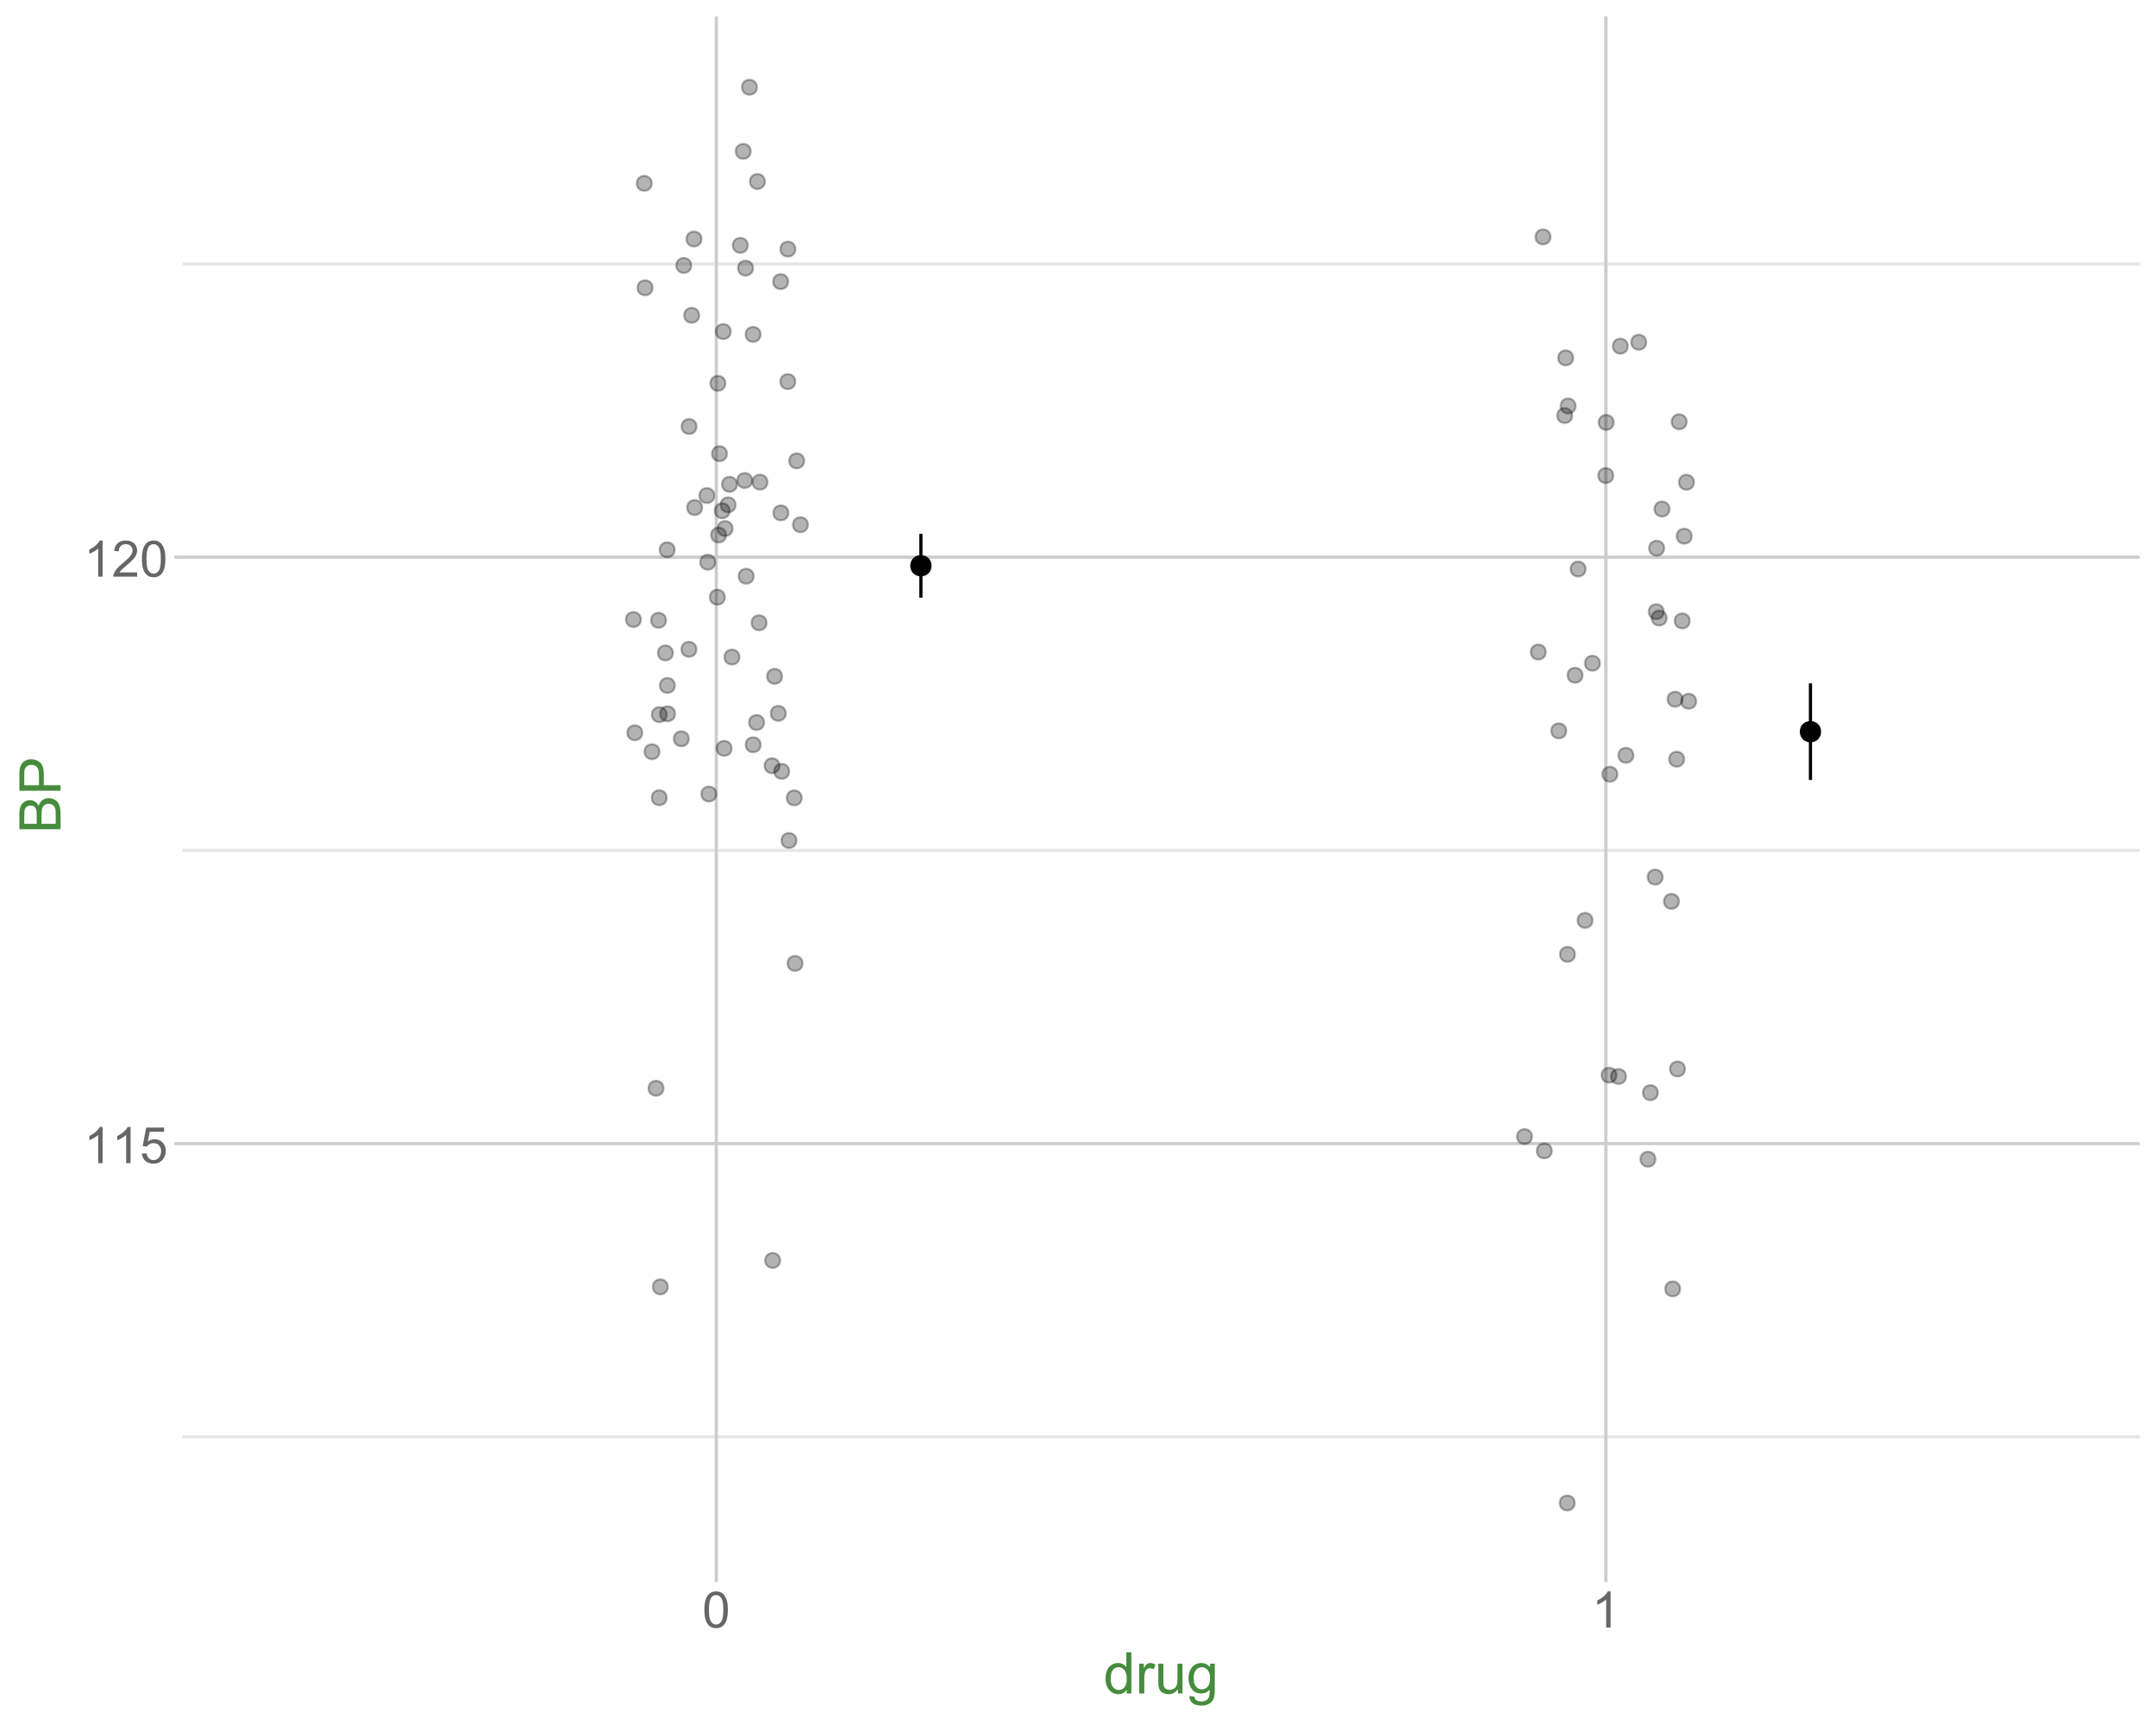 <?xml version="1.0" encoding="UTF-8"?>
<svg xmlns="http://www.w3.org/2000/svg" xmlns:xlink="http://www.w3.org/1999/xlink" width="720" height="576" viewBox="0 0 720 576">
<defs>
<g>
<g id="glyph-0-0">
<path d="M 6.258 0 L 4.781 0 L 4.781 -9.41 C 4.426 -9.07 3.961 -8.73 3.383 -8.391 C 2.809 -8.051 2.289 -7.797 1.828 -7.629 L 1.828 -9.055 C 2.656 -9.445 3.375 -9.914 3.996 -10.469 C 4.613 -11.02 5.051 -11.555 5.309 -12.074 L 6.258 -12.074 Z M 6.258 0 "/>
</g>
<g id="glyph-0-1">
<path d="M 0.695 -3.148 L 2.246 -3.281 C 2.363 -2.527 2.629 -1.961 3.047 -1.578 C 3.465 -1.199 3.969 -1.008 4.562 -1.008 C 5.273 -1.008 5.875 -1.277 6.367 -1.812 C 6.859 -2.348 7.105 -3.059 7.105 -3.945 C 7.105 -4.789 6.867 -5.453 6.395 -5.938 C 5.922 -6.426 5.301 -6.668 4.535 -6.668 C 4.059 -6.668 3.633 -6.562 3.25 -6.344 C 2.867 -6.129 2.566 -5.848 2.348 -5.504 L 0.961 -5.684 L 2.125 -11.863 L 8.105 -11.863 L 8.105 -10.449 L 3.305 -10.449 L 2.656 -7.219 C 3.379 -7.723 4.137 -7.973 4.93 -7.973 C 5.98 -7.973 6.867 -7.609 7.586 -6.883 C 8.309 -6.156 8.672 -5.219 8.672 -4.078 C 8.672 -2.988 8.352 -2.047 7.719 -1.254 C 6.949 -0.281 5.895 0.203 4.562 0.203 C 3.469 0.203 2.574 -0.102 1.883 -0.715 C 1.191 -1.324 0.797 -2.137 0.695 -3.148 Z M 0.695 -3.148 "/>
</g>
<g id="glyph-0-2">
<path d="M 8.457 -1.418 L 8.457 0 L 0.508 0 C 0.496 -0.355 0.555 -0.695 0.68 -1.023 C 0.883 -1.566 1.207 -2.102 1.652 -2.625 C 2.098 -3.148 2.742 -3.758 3.586 -4.445 C 4.891 -5.52 5.773 -6.367 6.234 -6.992 C 6.695 -7.621 6.922 -8.211 6.922 -8.77 C 6.922 -9.355 6.715 -9.848 6.297 -10.25 C 5.879 -10.652 5.332 -10.852 4.66 -10.852 C 3.949 -10.852 3.379 -10.641 2.953 -10.211 C 2.527 -9.785 2.309 -9.195 2.305 -8.441 L 0.789 -8.598 C 0.891 -9.73 1.281 -10.59 1.961 -11.184 C 2.637 -11.777 3.551 -12.074 4.691 -12.074 C 5.848 -12.074 6.758 -11.754 7.434 -11.113 C 8.105 -10.477 8.441 -9.684 8.441 -8.734 C 8.441 -8.254 8.344 -7.781 8.145 -7.316 C 7.949 -6.852 7.621 -6.363 7.164 -5.848 C 6.707 -5.336 5.949 -4.629 4.891 -3.73 C 4.004 -2.988 3.434 -2.484 3.184 -2.219 C 2.93 -1.953 2.723 -1.688 2.559 -1.418 Z M 8.457 -1.418 "/>
</g>
<g id="glyph-0-3">
<path d="M 0.695 -5.93 C 0.695 -7.352 0.844 -8.496 1.137 -9.363 C 1.43 -10.23 1.863 -10.898 2.441 -11.371 C 3.016 -11.84 3.742 -12.074 4.617 -12.074 C 5.262 -12.074 5.828 -11.945 6.316 -11.684 C 6.805 -11.426 7.203 -11.051 7.523 -10.562 C 7.84 -10.07 8.09 -9.477 8.27 -8.773 C 8.449 -8.07 8.539 -7.121 8.539 -5.93 C 8.539 -4.52 8.395 -3.383 8.105 -2.516 C 7.816 -1.648 7.383 -0.977 6.805 -0.504 C 6.227 -0.031 5.5 0.203 4.617 0.203 C 3.457 0.203 2.547 -0.211 1.887 -1.043 C 1.094 -2.043 0.695 -3.672 0.695 -5.93 M 2.215 -5.93 C 2.215 -3.957 2.445 -2.645 2.906 -1.988 C 3.371 -1.336 3.941 -1.008 4.617 -1.008 C 5.297 -1.008 5.867 -1.336 6.328 -1.992 C 6.789 -2.648 7.023 -3.961 7.023 -5.93 C 7.023 -7.91 6.789 -9.227 6.328 -9.875 C 5.867 -10.527 5.289 -10.852 4.602 -10.852 C 3.922 -10.852 3.383 -10.566 2.977 -9.992 C 2.469 -9.258 2.215 -7.906 2.215 -5.93 Z M 2.215 -5.93 "/>
</g>
<g id="glyph-1-0">
<path d="M 7.727 0 L 7.727 -1.258 C 7.094 -0.27 6.164 0.227 4.941 0.227 C 4.148 0.227 3.418 0.008 2.75 -0.43 C 2.086 -0.867 1.57 -1.48 1.203 -2.266 C 0.84 -3.047 0.656 -3.949 0.656 -4.969 C 0.656 -5.961 0.82 -6.863 1.152 -7.672 C 1.484 -8.484 1.98 -9.102 2.645 -9.535 C 3.305 -9.965 4.047 -10.18 4.867 -10.18 C 5.465 -10.18 6 -10.055 6.469 -9.801 C 6.938 -9.547 7.32 -9.219 7.613 -8.812 L 7.613 -13.742 L 9.289 -13.742 L 9.289 0 L 7.727 0 M 2.391 -4.969 C 2.391 -3.695 2.66 -2.742 3.195 -2.109 C 3.734 -1.477 4.367 -1.164 5.102 -1.164 C 5.836 -1.164 6.465 -1.465 6.98 -2.066 C 7.496 -2.672 7.754 -3.59 7.754 -4.828 C 7.754 -6.191 7.492 -7.191 6.965 -7.828 C 6.441 -8.465 5.793 -8.785 5.023 -8.785 C 4.273 -8.785 3.648 -8.477 3.145 -7.867 C 2.641 -7.254 2.391 -6.289 2.391 -4.969 Z M 2.391 -4.969 "/>
</g>
<g id="glyph-1-1">
<path d="M 1.246 0 L 1.246 -9.957 L 2.766 -9.957 L 2.766 -8.445 C 3.152 -9.152 3.512 -9.617 3.84 -9.844 C 4.168 -10.07 4.527 -10.18 4.922 -10.18 C 5.492 -10.18 6.07 -10 6.656 -9.637 L 6.074 -8.07 C 5.664 -8.316 5.25 -8.438 4.836 -8.438 C 4.469 -8.438 4.137 -8.328 3.844 -8.105 C 3.551 -7.883 3.34 -7.574 3.215 -7.18 C 3.027 -6.582 2.934 -5.926 2.934 -5.211 L 2.934 0 Z M 1.246 0 "/>
</g>
<g id="glyph-1-2">
<path d="M 7.789 0 L 7.789 -1.461 C 7.016 -0.336 5.961 0.227 4.633 0.227 C 4.043 0.227 3.496 0.113 2.984 -0.113 C 2.477 -0.336 2.098 -0.621 1.852 -0.961 C 1.605 -1.301 1.43 -1.719 1.332 -2.211 C 1.262 -2.543 1.227 -3.07 1.227 -3.789 L 1.227 -9.957 L 2.914 -9.957 L 2.914 -4.434 C 2.914 -3.555 2.949 -2.961 3.02 -2.652 C 3.125 -2.211 3.352 -1.859 3.695 -1.609 C 4.039 -1.355 4.461 -1.227 4.969 -1.227 C 5.477 -1.227 5.949 -1.359 6.395 -1.617 C 6.836 -1.875 7.152 -2.23 7.336 -2.676 C 7.52 -3.125 7.613 -3.773 7.613 -4.621 L 7.613 -9.957 L 9.301 -9.957 L 9.301 0 Z M 7.789 0 "/>
</g>
<g id="glyph-1-3">
<path d="M 0.957 0.824 L 2.598 1.07 C 2.664 1.574 2.855 1.945 3.168 2.176 C 3.586 2.488 4.16 2.645 4.883 2.645 C 5.664 2.645 6.27 2.488 6.695 2.176 C 7.117 1.863 7.406 1.426 7.555 0.863 C 7.645 0.52 7.684 -0.203 7.68 -1.305 C 6.941 -0.434 6.023 0 4.922 0 C 3.555 0 2.492 -0.492 1.742 -1.48 C 0.992 -2.469 0.617 -3.652 0.617 -5.035 C 0.617 -5.984 0.789 -6.859 1.133 -7.664 C 1.477 -8.469 1.977 -9.086 2.629 -9.523 C 3.281 -9.961 4.051 -10.18 4.93 -10.18 C 6.105 -10.18 7.074 -9.707 7.836 -8.758 L 7.836 -9.957 L 9.395 -9.957 L 9.395 -1.352 C 9.395 0.199 9.234 1.297 8.922 1.945 C 8.605 2.594 8.105 3.102 7.422 3.477 C 6.734 3.852 5.895 4.039 4.895 4.039 C 3.707 4.039 2.746 3.773 2.016 3.238 C 1.285 2.703 0.93 1.898 0.957 0.824 M 2.352 -5.156 C 2.352 -3.852 2.613 -2.898 3.133 -2.297 C 3.648 -1.695 4.301 -1.398 5.082 -1.398 C 5.855 -1.398 6.508 -1.695 7.031 -2.293 C 7.555 -2.891 7.82 -3.824 7.82 -5.102 C 7.82 -6.32 7.547 -7.238 7.008 -7.855 C 6.469 -8.477 5.816 -8.785 5.055 -8.785 C 4.305 -8.785 3.664 -8.48 3.141 -7.871 C 2.617 -7.262 2.352 -6.355 2.352 -5.156 Z M 2.352 -5.156 "/>
</g>
<g id="glyph-2-0">
<path d="M 0 -1.406 L -13.742 -1.406 L -13.742 -6.562 C -13.742 -7.613 -13.605 -8.453 -13.328 -9.09 C -13.047 -9.723 -12.621 -10.219 -12.043 -10.578 C -11.465 -10.938 -10.859 -11.117 -10.227 -11.117 C -9.641 -11.117 -9.086 -10.961 -8.57 -10.641 C -8.051 -10.32 -7.633 -9.84 -7.312 -9.195 C -7.07 -10.027 -6.652 -10.668 -6.066 -11.113 C -5.477 -11.562 -4.785 -11.785 -3.984 -11.785 C -3.34 -11.785 -2.742 -11.648 -2.188 -11.375 C -1.637 -11.105 -1.211 -10.77 -0.91 -10.367 C -0.609 -9.969 -0.383 -9.469 -0.23 -8.863 C -0.078 -8.262 0 -7.523 0 -6.648 L 0 -1.406 M -7.969 -3.227 L -7.969 -6.195 C -7.969 -7.004 -8.023 -7.582 -8.129 -7.93 C -8.266 -8.395 -8.492 -8.742 -8.812 -8.977 C -9.133 -9.211 -9.531 -9.328 -10.012 -9.328 C -10.469 -9.328 -10.871 -9.219 -11.219 -9 C -11.562 -8.781 -11.801 -8.469 -11.93 -8.062 C -12.059 -7.656 -12.121 -6.961 -12.121 -5.973 L -12.121 -3.227 L -7.969 -3.227 M -1.621 -3.227 L -1.621 -6.648 C -1.621 -7.234 -1.645 -7.648 -1.688 -7.883 C -1.762 -8.305 -1.887 -8.652 -2.062 -8.934 C -2.238 -9.215 -2.492 -9.445 -2.828 -9.629 C -3.16 -9.809 -3.547 -9.898 -3.984 -9.898 C -4.496 -9.898 -4.941 -9.77 -5.32 -9.508 C -5.699 -9.242 -5.965 -8.879 -6.117 -8.414 C -6.27 -7.949 -6.348 -7.277 -6.348 -6.402 L -6.348 -3.227 Z M -1.621 -3.227 "/>
</g>
<g id="glyph-2-1">
<path d="M 0 -1.48 L -13.742 -1.48 L -13.742 -6.664 C -13.742 -7.578 -13.699 -8.273 -13.613 -8.758 C -13.5 -9.43 -13.285 -9.996 -12.969 -10.453 C -12.656 -10.91 -12.211 -11.277 -11.645 -11.555 C -11.074 -11.832 -10.449 -11.973 -9.77 -11.973 C -8.602 -11.973 -7.609 -11.602 -6.801 -10.855 C -5.992 -10.113 -5.586 -8.77 -5.586 -6.824 L -5.586 -3.301 L 0 -3.301 L 0 -1.48 M -7.211 -3.301 L -7.211 -6.852 C -7.211 -8.027 -7.43 -8.863 -7.867 -9.355 C -8.305 -9.852 -8.918 -10.098 -9.711 -10.098 C -10.289 -10.098 -10.781 -9.953 -11.188 -9.66 C -11.598 -9.371 -11.867 -8.988 -12 -8.512 C -12.082 -8.207 -12.121 -7.641 -12.121 -6.816 L -12.121 -3.301 Z M -7.211 -3.301 "/>
</g>
</g>
<clipPath id="clip-0">
<path clip-rule="nonzero" d="M 60.965 5.48 L 714.52 5.48 L 714.52 525.504 L 60.965 525.504 Z M 60.965 5.48 "/>
</clipPath>
<clipPath id="clip-1">
<path clip-rule="nonzero" d="M 60.965 479 L 714.52 479 L 714.52 481 L 60.965 481 Z M 60.965 479 "/>
</clipPath>
<clipPath id="clip-2">
<path clip-rule="nonzero" d="M 60.965 283 L 714.52 283 L 714.52 285 L 60.965 285 Z M 60.965 283 "/>
</clipPath>
<clipPath id="clip-3">
<path clip-rule="nonzero" d="M 60.965 87 L 714.52 87 L 714.52 89 L 60.965 89 Z M 60.965 87 "/>
</clipPath>
<clipPath id="clip-4">
<path clip-rule="nonzero" d="M 60.965 381 L 714.52 381 L 714.52 383 L 60.965 383 Z M 60.965 381 "/>
</clipPath>
<clipPath id="clip-5">
<path clip-rule="nonzero" d="M 60.965 185 L 714.52 185 L 714.52 187 L 60.965 187 Z M 60.965 185 "/>
</clipPath>
<clipPath id="clip-6">
<path clip-rule="nonzero" d="M 238 5.48 L 240 5.48 L 240 525.504 L 238 525.504 Z M 238 5.48 "/>
</clipPath>
<clipPath id="clip-7">
<path clip-rule="nonzero" d="M 535 5.48 L 537 5.48 L 537 525.504 L 535 525.504 Z M 535 5.48 "/>
</clipPath>
</defs>
<rect x="-72" y="-57.6" width="864" height="691.2" fill="rgb(100%, 100%, 100%)" fill-opacity="1"/>
<path fill="none" stroke-width="1.067" stroke-linecap="round" stroke-linejoin="round" stroke="rgb(100%, 100%, 100%)" stroke-opacity="1" stroke-miterlimit="10" d="M 0 576 L 720 576 L 720 0 L 0 0 Z M 0 576 "/>
<g clip-path="url(#clip-0)">
<path fill-rule="nonzero" fill="rgb(100%, 100%, 100%)" fill-opacity="1" stroke-width="1.067" stroke-linecap="round" stroke-linejoin="round" stroke="rgb(100%, 100%, 100%)" stroke-opacity="1" stroke-miterlimit="10" d="M 60.965 525.504 L 714.52 525.504 L 714.52 5.48 L 60.965 5.48 Z M 60.965 525.504 "/>
</g>
<g clip-path="url(#clip-1)">
<path fill="none" stroke-width="1.067" stroke-linecap="butt" stroke-linejoin="round" stroke="rgb(90.196%, 90.196%, 90.196%)" stroke-opacity="1" stroke-miterlimit="10" d="M 60.965 479.77 L 714.52 479.77 "/>
</g>
<g clip-path="url(#clip-2)">
<path fill="none" stroke-width="1.067" stroke-linecap="butt" stroke-linejoin="round" stroke="rgb(90.196%, 90.196%, 90.196%)" stroke-opacity="1" stroke-miterlimit="10" d="M 60.965 283.949 L 714.52 283.949 "/>
</g>
<g clip-path="url(#clip-3)">
<path fill="none" stroke-width="1.067" stroke-linecap="butt" stroke-linejoin="round" stroke="rgb(90.196%, 90.196%, 90.196%)" stroke-opacity="1" stroke-miterlimit="10" d="M 60.965 88.133 L 714.52 88.133 "/>
</g>
<g clip-path="url(#clip-4)">
<path fill="none" stroke-width="1.067" stroke-linecap="butt" stroke-linejoin="round" stroke="rgb(80%, 80%, 80%)" stroke-opacity="1" stroke-miterlimit="10" d="M 60.965 381.859 L 714.52 381.859 "/>
</g>
<g clip-path="url(#clip-5)">
<path fill="none" stroke-width="1.067" stroke-linecap="butt" stroke-linejoin="round" stroke="rgb(80%, 80%, 80%)" stroke-opacity="1" stroke-miterlimit="10" d="M 60.965 186.043 L 714.52 186.043 "/>
</g>
<g clip-path="url(#clip-6)">
<path fill="none" stroke-width="1.067" stroke-linecap="butt" stroke-linejoin="round" stroke="rgb(80%, 80%, 80%)" stroke-opacity="1" stroke-miterlimit="10" d="M 239.207 525.504 L 239.207 5.48 "/>
</g>
<g clip-path="url(#clip-7)">
<path fill="none" stroke-width="1.067" stroke-linecap="butt" stroke-linejoin="round" stroke="rgb(80%, 80%, 80%)" stroke-opacity="1" stroke-miterlimit="10" d="M 536.277 525.504 L 536.277 5.48 "/>
</g>
<path fill-rule="nonzero" fill="rgb(0%, 0%, 0%)" fill-opacity="0.298" stroke-width="0.709" stroke-linecap="round" stroke-linejoin="round" stroke="rgb(0%, 0%, 0%)" stroke-opacity="0.298" stroke-miterlimit="10" d="M 518.203 384.281 C 518.203 387.602 513.227 387.602 513.227 384.281 C 513.227 380.965 518.203 380.965 518.203 384.281 "/>
<path fill-rule="nonzero" fill="rgb(0%, 0%, 0%)" fill-opacity="0.298" stroke-width="0.709" stroke-linecap="round" stroke-linejoin="round" stroke="rgb(0%, 0%, 0%)" stroke-opacity="0.298" stroke-miterlimit="10" d="M 234.469 169.477 C 234.469 172.797 229.492 172.797 229.492 169.477 C 229.492 166.16 234.469 166.16 234.469 169.477 "/>
<path fill-rule="nonzero" fill="rgb(0%, 0%, 0%)" fill-opacity="0.298" stroke-width="0.709" stroke-linecap="round" stroke-linejoin="round" stroke="rgb(0%, 0%, 0%)" stroke-opacity="0.298" stroke-miterlimit="10" d="M 560.676 300.977 C 560.676 304.297 555.699 304.297 555.699 300.977 C 555.699 297.66 560.676 297.66 560.676 300.977 "/>
<path fill-rule="nonzero" fill="rgb(0%, 0%, 0%)" fill-opacity="0.298" stroke-width="0.709" stroke-linecap="round" stroke-linejoin="round" stroke="rgb(0%, 0%, 0%)" stroke-opacity="0.298" stroke-miterlimit="10" d="M 562.684 356.938 C 562.684 360.258 557.707 360.258 557.707 356.938 C 557.707 353.621 562.684 353.621 562.684 356.938 "/>
<path fill-rule="nonzero" fill="rgb(0%, 0%, 0%)" fill-opacity="0.298" stroke-width="0.709" stroke-linecap="round" stroke-linejoin="round" stroke="rgb(0%, 0%, 0%)" stroke-opacity="0.298" stroke-miterlimit="10" d="M 246.109 161.715 C 246.109 165.031 241.133 165.031 241.133 161.715 C 241.133 158.395 246.109 158.395 246.109 161.715 "/>
<path fill-rule="nonzero" fill="rgb(0%, 0%, 0%)" fill-opacity="0.298" stroke-width="0.709" stroke-linecap="round" stroke-linejoin="round" stroke="rgb(0%, 0%, 0%)" stroke-opacity="0.298" stroke-miterlimit="10" d="M 242.766 151.488 C 242.766 154.809 237.789 154.809 237.789 151.488 C 237.789 148.172 242.766 148.172 242.766 151.488 "/>
<path fill-rule="nonzero" fill="rgb(0%, 0%, 0%)" fill-opacity="0.298" stroke-width="0.709" stroke-linecap="round" stroke-linejoin="round" stroke="rgb(0%, 0%, 0%)" stroke-opacity="0.298" stroke-miterlimit="10" d="M 233.477 105.281 C 233.477 108.602 228.5 108.602 228.5 105.281 C 228.5 101.965 233.477 101.965 233.477 105.281 "/>
<path fill-rule="nonzero" fill="rgb(0%, 0%, 0%)" fill-opacity="0.298" stroke-width="0.709" stroke-linecap="round" stroke-linejoin="round" stroke="rgb(0%, 0%, 0%)" stroke-opacity="0.298" stroke-miterlimit="10" d="M 260.508 420.875 C 260.508 424.191 255.531 424.191 255.531 420.875 C 255.531 417.555 260.508 417.555 260.508 420.875 "/>
<path fill-rule="nonzero" fill="rgb(0%, 0%, 0%)" fill-opacity="0.298" stroke-width="0.709" stroke-linecap="round" stroke-linejoin="round" stroke="rgb(0%, 0%, 0%)" stroke-opacity="0.298" stroke-miterlimit="10" d="M 265.582 127.43 C 265.582 130.75 260.605 130.75 260.605 127.43 C 260.605 124.113 265.582 124.113 265.582 127.43 "/>
<path fill-rule="nonzero" fill="rgb(0%, 0%, 0%)" fill-opacity="0.298" stroke-width="0.709" stroke-linecap="round" stroke-linejoin="round" stroke="rgb(0%, 0%, 0%)" stroke-opacity="0.298" stroke-miterlimit="10" d="M 225.367 228.887 C 225.367 232.207 220.391 232.207 220.391 228.887 C 220.391 225.57 225.367 225.57 225.367 228.887 "/>
<path fill-rule="nonzero" fill="rgb(0%, 0%, 0%)" fill-opacity="0.298" stroke-width="0.709" stroke-linecap="round" stroke-linejoin="round" stroke="rgb(0%, 0%, 0%)" stroke-opacity="0.298" stroke-miterlimit="10" d="M 263.262 171.262 C 263.262 174.582 258.285 174.582 258.285 171.262 C 258.285 167.945 263.262 167.945 263.262 171.262 "/>
<path fill-rule="nonzero" fill="rgb(0%, 0%, 0%)" fill-opacity="0.298" stroke-width="0.709" stroke-linecap="round" stroke-linejoin="round" stroke="rgb(0%, 0%, 0%)" stroke-opacity="0.298" stroke-miterlimit="10" d="M 222.637 266.371 C 222.637 269.688 217.66 269.688 217.66 266.371 C 217.66 263.055 222.637 263.055 222.637 266.371 "/>
<path fill-rule="nonzero" fill="rgb(0%, 0%, 0%)" fill-opacity="0.298" stroke-width="0.709" stroke-linecap="round" stroke-linejoin="round" stroke="rgb(0%, 0%, 0%)" stroke-opacity="0.298" stroke-miterlimit="10" d="M 561.082 430.375 C 561.082 433.691 556.105 433.691 556.105 430.375 C 556.105 427.055 561.082 427.055 561.082 430.375 "/>
<path fill-rule="nonzero" fill="rgb(0%, 0%, 0%)" fill-opacity="0.298" stroke-width="0.709" stroke-linecap="round" stroke-linejoin="round" stroke="rgb(0%, 0%, 0%)" stroke-opacity="0.298" stroke-miterlimit="10" d="M 242.469 178.641 C 242.469 181.961 237.492 181.961 237.492 178.641 C 237.492 175.324 242.469 175.324 242.469 178.641 "/>
<path fill-rule="nonzero" fill="rgb(0%, 0%, 0%)" fill-opacity="0.298" stroke-width="0.709" stroke-linecap="round" stroke-linejoin="round" stroke="rgb(0%, 0%, 0%)" stroke-opacity="0.298" stroke-miterlimit="10" d="M 234.246 79.805 C 234.246 83.125 229.27 83.125 229.27 79.805 C 229.27 76.488 234.246 76.488 234.246 79.805 "/>
<path fill-rule="nonzero" fill="rgb(0%, 0%, 0%)" fill-opacity="0.298" stroke-width="0.709" stroke-linecap="round" stroke-linejoin="round" stroke="rgb(0%, 0%, 0%)" stroke-opacity="0.298" stroke-miterlimit="10" d="M 263.535 257.559 C 263.535 260.875 258.559 260.875 258.559 257.559 C 258.559 254.242 263.535 254.242 263.535 257.559 "/>
<path fill-rule="nonzero" fill="rgb(0%, 0%, 0%)" fill-opacity="0.298" stroke-width="0.709" stroke-linecap="round" stroke-linejoin="round" stroke="rgb(0%, 0%, 0%)" stroke-opacity="0.298" stroke-miterlimit="10" d="M 256.289 160.988 C 256.289 164.305 251.312 164.305 251.312 160.988 C 251.312 157.672 256.289 157.672 256.289 160.988 "/>
<path fill-rule="nonzero" fill="rgb(0%, 0%, 0%)" fill-opacity="0.298" stroke-width="0.709" stroke-linecap="round" stroke-linejoin="round" stroke="rgb(0%, 0%, 0%)" stroke-opacity="0.298" stroke-miterlimit="10" d="M 255.98 207.957 C 255.98 211.273 251.004 211.273 251.004 207.957 C 251.004 204.637 255.98 204.637 255.98 207.957 "/>
<path fill-rule="nonzero" fill="rgb(0%, 0%, 0%)" fill-opacity="0.298" stroke-width="0.709" stroke-linecap="round" stroke-linejoin="round" stroke="rgb(0%, 0%, 0%)" stroke-opacity="0.298" stroke-miterlimit="10" d="M 230.02 246.684 C 230.02 250 225.043 250 225.043 246.684 C 225.043 243.363 230.02 243.363 230.02 246.684 "/>
<path fill-rule="nonzero" fill="rgb(0%, 0%, 0%)" fill-opacity="0.298" stroke-width="0.709" stroke-linecap="round" stroke-linejoin="round" stroke="rgb(0%, 0%, 0%)" stroke-opacity="0.298" stroke-miterlimit="10" d="M 268.547 153.871 C 268.547 157.191 263.57 157.191 263.57 153.871 C 263.57 150.555 268.547 150.555 268.547 153.871 "/>
<path fill-rule="nonzero" fill="rgb(0%, 0%, 0%)" fill-opacity="0.298" stroke-width="0.709" stroke-linecap="round" stroke-linejoin="round" stroke="rgb(0%, 0%, 0%)" stroke-opacity="0.298" stroke-miterlimit="10" d="M 523.047 244.047 C 523.047 247.367 518.07 247.367 518.07 244.047 C 518.07 240.73 523.047 240.73 523.047 244.047 "/>
<path fill-rule="nonzero" fill="rgb(0%, 0%, 0%)" fill-opacity="0.298" stroke-width="0.709" stroke-linecap="round" stroke-linejoin="round" stroke="rgb(0%, 0%, 0%)" stroke-opacity="0.298" stroke-miterlimit="10" d="M 238.836 187.723 C 238.836 191.039 233.859 191.039 233.859 187.723 C 233.859 184.402 238.836 184.402 238.836 187.723 "/>
<path fill-rule="nonzero" fill="rgb(0%, 0%, 0%)" fill-opacity="0.298" stroke-width="0.709" stroke-linecap="round" stroke-linejoin="round" stroke="rgb(0%, 0%, 0%)" stroke-opacity="0.298" stroke-miterlimit="10" d="M 223.012 429.688 C 223.012 433.008 218.035 433.008 218.035 429.688 C 218.035 426.371 223.012 426.371 223.012 429.688 "/>
<path fill-rule="nonzero" fill="rgb(0%, 0%, 0%)" fill-opacity="0.298" stroke-width="0.709" stroke-linecap="round" stroke-linejoin="round" stroke="rgb(0%, 0%, 0%)" stroke-opacity="0.298" stroke-miterlimit="10" d="M 238.551 165.469 C 238.551 168.785 233.574 168.785 233.574 165.469 C 233.574 162.152 238.551 162.152 238.551 165.469 "/>
<path fill-rule="nonzero" fill="rgb(0%, 0%, 0%)" fill-opacity="0.298" stroke-width="0.709" stroke-linecap="round" stroke-linejoin="round" stroke="rgb(0%, 0%, 0%)" stroke-opacity="0.298" stroke-miterlimit="10" d="M 253.988 111.66 C 253.988 114.977 249.012 114.977 249.012 111.66 C 249.012 108.34 253.988 108.34 253.988 111.66 "/>
<path fill-rule="nonzero" fill="rgb(0%, 0%, 0%)" fill-opacity="0.298" stroke-width="0.709" stroke-linecap="round" stroke-linejoin="round" stroke="rgb(0%, 0%, 0%)" stroke-opacity="0.298" stroke-miterlimit="10" d="M 244.309 249.883 C 244.309 253.203 239.332 253.203 239.332 249.883 C 239.332 246.566 244.309 246.566 244.309 249.883 "/>
<path fill-rule="nonzero" fill="rgb(0%, 0%, 0%)" fill-opacity="0.298" stroke-width="0.709" stroke-linecap="round" stroke-linejoin="round" stroke="rgb(0%, 0%, 0%)" stroke-opacity="0.298" stroke-miterlimit="10" d="M 246.934 219.406 C 246.934 222.723 241.957 222.723 241.957 219.406 C 241.957 216.09 246.934 216.09 246.934 219.406 "/>
<path fill-rule="nonzero" fill="rgb(0%, 0%, 0%)" fill-opacity="0.298" stroke-width="0.709" stroke-linecap="round" stroke-linejoin="round" stroke="rgb(0%, 0%, 0%)" stroke-opacity="0.298" stroke-miterlimit="10" d="M 531.82 307.328 C 531.82 310.645 526.844 310.645 526.844 307.328 C 526.844 304.008 531.82 304.008 531.82 307.328 "/>
<path fill-rule="nonzero" fill="rgb(0%, 0%, 0%)" fill-opacity="0.298" stroke-width="0.709" stroke-linecap="round" stroke-linejoin="round" stroke="rgb(0%, 0%, 0%)" stroke-opacity="0.298" stroke-miterlimit="10" d="M 232.605 142.418 C 232.605 145.738 227.629 145.738 227.629 142.418 C 227.629 139.102 232.605 139.102 232.605 142.418 "/>
<path fill-rule="nonzero" fill="rgb(0%, 0%, 0%)" fill-opacity="0.298" stroke-width="0.709" stroke-linecap="round" stroke-linejoin="round" stroke="rgb(0%, 0%, 0%)" stroke-opacity="0.298" stroke-miterlimit="10" d="M 525.953 318.672 C 525.953 321.992 520.977 321.992 520.977 318.672 C 520.977 315.355 525.953 315.355 525.953 318.672 "/>
<path fill-rule="nonzero" fill="rgb(0%, 0%, 0%)" fill-opacity="0.298" stroke-width="0.709" stroke-linecap="round" stroke-linejoin="round" stroke="rgb(0%, 0%, 0%)" stroke-opacity="0.298" stroke-miterlimit="10" d="M 553.648 364.859 C 553.648 368.176 548.672 368.176 548.672 364.859 C 548.672 361.543 553.648 361.543 553.648 364.859 "/>
<path fill-rule="nonzero" fill="rgb(0%, 0%, 0%)" fill-opacity="0.298" stroke-width="0.709" stroke-linecap="round" stroke-linejoin="round" stroke="rgb(0%, 0%, 0%)" stroke-opacity="0.298" stroke-miterlimit="10" d="M 555.719 183.055 C 555.719 186.375 550.742 186.375 550.742 183.055 C 550.742 179.738 555.719 179.738 555.719 183.055 "/>
<path fill-rule="nonzero" fill="rgb(0%, 0%, 0%)" fill-opacity="0.298" stroke-width="0.709" stroke-linecap="round" stroke-linejoin="round" stroke="rgb(0%, 0%, 0%)" stroke-opacity="0.298" stroke-miterlimit="10" d="M 525.863 501.867 C 525.863 505.184 520.887 505.184 520.887 501.867 C 520.887 498.547 525.863 498.547 525.863 501.867 "/>
<path fill-rule="nonzero" fill="rgb(0%, 0%, 0%)" fill-opacity="0.298" stroke-width="0.709" stroke-linecap="round" stroke-linejoin="round" stroke="rgb(0%, 0%, 0%)" stroke-opacity="0.298" stroke-miterlimit="10" d="M 267.727 266.426 C 267.727 269.742 262.75 269.742 262.75 266.426 C 262.75 263.109 267.727 263.109 267.727 266.426 "/>
<path fill-rule="nonzero" fill="rgb(0%, 0%, 0%)" fill-opacity="0.298" stroke-width="0.709" stroke-linecap="round" stroke-linejoin="round" stroke="rgb(0%, 0%, 0%)" stroke-opacity="0.298" stroke-miterlimit="10" d="M 225.285 183.582 C 225.285 186.898 220.309 186.898 220.309 183.582 C 220.309 180.262 225.285 180.262 225.285 183.582 "/>
<path fill-rule="nonzero" fill="rgb(0%, 0%, 0%)" fill-opacity="0.298" stroke-width="0.709" stroke-linecap="round" stroke-linejoin="round" stroke="rgb(0%, 0%, 0%)" stroke-opacity="0.298" stroke-miterlimit="10" d="M 540.102 258.535 C 540.102 261.852 535.125 261.852 535.125 258.535 C 535.125 255.215 540.102 255.215 540.102 258.535 "/>
<path fill-rule="nonzero" fill="rgb(0%, 0%, 0%)" fill-opacity="0.298" stroke-width="0.709" stroke-linecap="round" stroke-linejoin="round" stroke="rgb(0%, 0%, 0%)" stroke-opacity="0.298" stroke-miterlimit="10" d="M 511.605 379.52 C 511.605 382.84 506.629 382.84 506.629 379.52 C 506.629 376.203 511.605 376.203 511.605 379.52 "/>
<path fill-rule="nonzero" fill="rgb(0%, 0%, 0%)" fill-opacity="0.298" stroke-width="0.709" stroke-linecap="round" stroke-linejoin="round" stroke="rgb(0%, 0%, 0%)" stroke-opacity="0.298" stroke-miterlimit="10" d="M 244.023 110.719 C 244.023 114.039 239.047 114.039 239.047 110.719 C 239.047 107.402 244.023 107.402 244.023 110.719 "/>
<path fill-rule="nonzero" fill="rgb(0%, 0%, 0%)" fill-opacity="0.298" stroke-width="0.709" stroke-linecap="round" stroke-linejoin="round" stroke="rgb(0%, 0%, 0%)" stroke-opacity="0.298" stroke-miterlimit="10" d="M 526.16 135.57 C 526.16 138.887 521.184 138.887 521.184 135.57 C 521.184 132.25 526.16 132.25 526.16 135.57 "/>
<path fill-rule="nonzero" fill="rgb(0%, 0%, 0%)" fill-opacity="0.298" stroke-width="0.709" stroke-linecap="round" stroke-linejoin="round" stroke="rgb(0%, 0%, 0%)" stroke-opacity="0.298" stroke-miterlimit="10" d="M 249.711 81.926 C 249.711 85.246 244.734 85.246 244.734 81.926 C 244.734 78.609 249.711 78.609 249.711 81.926 "/>
<path fill-rule="nonzero" fill="rgb(0%, 0%, 0%)" fill-opacity="0.298" stroke-width="0.709" stroke-linecap="round" stroke-linejoin="round" stroke="rgb(0%, 0%, 0%)" stroke-opacity="0.298" stroke-miterlimit="10" d="M 538.738 158.797 C 538.738 162.117 533.762 162.117 533.762 158.797 C 533.762 155.48 538.738 155.48 538.738 158.797 "/>
<path fill-rule="nonzero" fill="rgb(0%, 0%, 0%)" fill-opacity="0.298" stroke-width="0.709" stroke-linecap="round" stroke-linejoin="round" stroke="rgb(0%, 0%, 0%)" stroke-opacity="0.298" stroke-miterlimit="10" d="M 214.02 206.871 C 214.02 210.188 209.043 210.188 209.043 206.871 C 209.043 203.551 214.02 203.551 214.02 206.871 "/>
<path fill-rule="nonzero" fill="rgb(0%, 0%, 0%)" fill-opacity="0.298" stroke-width="0.709" stroke-linecap="round" stroke-linejoin="round" stroke="rgb(0%, 0%, 0%)" stroke-opacity="0.298" stroke-miterlimit="10" d="M 534.285 221.453 C 534.285 224.77 529.309 224.77 529.309 221.453 C 529.309 218.137 534.285 218.137 534.285 221.453 "/>
<path fill-rule="nonzero" fill="rgb(0%, 0%, 0%)" fill-opacity="0.298" stroke-width="0.709" stroke-linecap="round" stroke-linejoin="round" stroke="rgb(0%, 0%, 0%)" stroke-opacity="0.298" stroke-miterlimit="10" d="M 220.223 251.012 C 220.223 254.328 215.246 254.328 215.246 251.012 C 215.246 247.695 220.223 247.695 220.223 251.012 "/>
<path fill-rule="nonzero" fill="rgb(0%, 0%, 0%)" fill-opacity="0.298" stroke-width="0.709" stroke-linecap="round" stroke-linejoin="round" stroke="rgb(0%, 0%, 0%)" stroke-opacity="0.298" stroke-miterlimit="10" d="M 263.191 94.027 C 263.191 97.348 258.215 97.348 258.215 94.027 C 258.215 90.711 263.191 90.711 263.191 94.027 "/>
<path fill-rule="nonzero" fill="rgb(0%, 0%, 0%)" fill-opacity="0.298" stroke-width="0.709" stroke-linecap="round" stroke-linejoin="round" stroke="rgb(0%, 0%, 0%)" stroke-opacity="0.298" stroke-miterlimit="10" d="M 269.793 175.203 C 269.793 178.523 264.816 178.523 264.816 175.203 C 264.816 171.887 269.793 171.887 269.793 175.203 "/>
<path fill-rule="nonzero" fill="rgb(0%, 0%, 0%)" fill-opacity="0.298" stroke-width="0.709" stroke-linecap="round" stroke-linejoin="round" stroke="rgb(0%, 0%, 0%)" stroke-opacity="0.298" stroke-miterlimit="10" d="M 260.312 255.691 C 260.312 259.012 255.336 259.012 255.336 255.691 C 255.336 252.375 260.312 252.375 260.312 255.691 "/>
<path fill-rule="nonzero" fill="rgb(0%, 0%, 0%)" fill-opacity="0.298" stroke-width="0.709" stroke-linecap="round" stroke-linejoin="round" stroke="rgb(0%, 0%, 0%)" stroke-opacity="0.298" stroke-miterlimit="10" d="M 222.41 207.121 C 222.41 210.438 217.434 210.438 217.434 207.121 C 217.434 203.801 222.41 203.801 222.41 207.121 "/>
<path fill-rule="nonzero" fill="rgb(0%, 0%, 0%)" fill-opacity="0.298" stroke-width="0.709" stroke-linecap="round" stroke-linejoin="round" stroke="rgb(0%, 0%, 0%)" stroke-opacity="0.298" stroke-miterlimit="10" d="M 255.152 241.246 C 255.152 244.562 250.176 244.562 250.176 241.246 C 250.176 237.93 255.152 237.93 255.152 241.246 "/>
<path fill-rule="nonzero" fill="rgb(0%, 0%, 0%)" fill-opacity="0.298" stroke-width="0.709" stroke-linecap="round" stroke-linejoin="round" stroke="rgb(0%, 0%, 0%)" stroke-opacity="0.298" stroke-miterlimit="10" d="M 262.398 238.199 C 262.398 241.516 257.422 241.516 257.422 238.199 C 257.422 234.883 262.398 234.883 262.398 238.199 "/>
<path fill-rule="nonzero" fill="rgb(0%, 0%, 0%)" fill-opacity="0.298" stroke-width="0.709" stroke-linecap="round" stroke-linejoin="round" stroke="rgb(0%, 0%, 0%)" stroke-opacity="0.298" stroke-miterlimit="10" d="M 268 321.699 C 268 325.016 263.023 325.016 263.023 321.699 C 263.023 318.379 268 318.379 268 321.699 "/>
<path fill-rule="nonzero" fill="rgb(0%, 0%, 0%)" fill-opacity="0.298" stroke-width="0.709" stroke-linecap="round" stroke-linejoin="round" stroke="rgb(0%, 0%, 0%)" stroke-opacity="0.298" stroke-miterlimit="10" d="M 242.043 199.402 C 242.043 202.723 237.066 202.723 237.066 199.402 C 237.066 196.086 242.043 196.086 242.043 199.402 "/>
<path fill-rule="nonzero" fill="rgb(0%, 0%, 0%)" fill-opacity="0.298" stroke-width="0.709" stroke-linecap="round" stroke-linejoin="round" stroke="rgb(0%, 0%, 0%)" stroke-opacity="0.298" stroke-miterlimit="10" d="M 224.703 218.027 C 224.703 221.344 219.727 221.344 219.727 218.027 C 219.727 214.711 224.703 214.711 224.703 218.027 "/>
<path fill-rule="nonzero" fill="rgb(0%, 0%, 0%)" fill-opacity="0.298" stroke-width="0.709" stroke-linecap="round" stroke-linejoin="round" stroke="rgb(0%, 0%, 0%)" stroke-opacity="0.298" stroke-miterlimit="10" d="M 566.422 234.16 C 566.422 237.477 561.445 237.477 561.445 234.16 C 561.445 230.84 566.422 230.84 566.422 234.16 "/>
<path fill-rule="nonzero" fill="rgb(0%, 0%, 0%)" fill-opacity="0.298" stroke-width="0.709" stroke-linecap="round" stroke-linejoin="round" stroke="rgb(0%, 0%, 0%)" stroke-opacity="0.298" stroke-miterlimit="10" d="M 543.605 115.578 C 543.605 118.898 538.629 118.898 538.629 115.578 C 538.629 112.262 543.605 112.262 543.605 115.578 "/>
<path fill-rule="nonzero" fill="rgb(0%, 0%, 0%)" fill-opacity="0.298" stroke-width="0.709" stroke-linecap="round" stroke-linejoin="round" stroke="rgb(0%, 0%, 0%)" stroke-opacity="0.298" stroke-miterlimit="10" d="M 525.352 119.496 C 525.352 122.816 520.375 122.816 520.375 119.496 C 520.375 116.18 525.352 116.18 525.352 119.496 "/>
<path fill-rule="nonzero" fill="rgb(0%, 0%, 0%)" fill-opacity="0.298" stroke-width="0.709" stroke-linecap="round" stroke-linejoin="round" stroke="rgb(0%, 0%, 0%)" stroke-opacity="0.298" stroke-miterlimit="10" d="M 529.496 190.008 C 529.496 193.324 524.52 193.324 524.52 190.008 C 524.52 186.688 529.496 186.688 529.496 190.008 "/>
<path fill-rule="nonzero" fill="rgb(0%, 0%, 0%)" fill-opacity="0.298" stroke-width="0.709" stroke-linecap="round" stroke-linejoin="round" stroke="rgb(0%, 0%, 0%)" stroke-opacity="0.298" stroke-miterlimit="10" d="M 242.219 127.992 C 242.219 131.312 237.242 131.312 237.242 127.992 C 237.242 124.676 242.219 124.676 242.219 127.992 "/>
<path fill-rule="nonzero" fill="rgb(0%, 0%, 0%)" fill-opacity="0.298" stroke-width="0.709" stroke-linecap="round" stroke-linejoin="round" stroke="rgb(0%, 0%, 0%)" stroke-opacity="0.298" stroke-miterlimit="10" d="M 545.457 252.207 C 545.457 255.523 540.48 255.523 540.48 252.207 C 540.48 248.891 545.457 248.891 545.457 252.207 "/>
<path fill-rule="nonzero" fill="rgb(0%, 0%, 0%)" fill-opacity="0.298" stroke-width="0.709" stroke-linecap="round" stroke-linejoin="round" stroke="rgb(0%, 0%, 0%)" stroke-opacity="0.298" stroke-miterlimit="10" d="M 265.609 83.18 C 265.609 86.496 260.633 86.496 260.633 83.18 C 260.633 79.859 265.609 79.859 265.609 83.18 "/>
<path fill-rule="nonzero" fill="rgb(0%, 0%, 0%)" fill-opacity="0.298" stroke-width="0.709" stroke-linecap="round" stroke-linejoin="round" stroke="rgb(0%, 0%, 0%)" stroke-opacity="0.298" stroke-miterlimit="10" d="M 232.555 216.816 C 232.555 220.133 227.578 220.133 227.578 216.816 C 227.578 213.496 232.555 213.496 232.555 216.816 "/>
<path fill-rule="nonzero" fill="rgb(0%, 0%, 0%)" fill-opacity="0.298" stroke-width="0.709" stroke-linecap="round" stroke-linejoin="round" stroke="rgb(0%, 0%, 0%)" stroke-opacity="0.298" stroke-miterlimit="10" d="M 265.961 280.652 C 265.961 283.973 260.984 283.973 260.984 280.652 C 260.984 277.336 265.961 277.336 265.961 280.652 "/>
<path fill-rule="nonzero" fill="rgb(0%, 0%, 0%)" fill-opacity="0.298" stroke-width="0.709" stroke-linecap="round" stroke-linejoin="round" stroke="rgb(0%, 0%, 0%)" stroke-opacity="0.298" stroke-miterlimit="10" d="M 552.82 387.078 C 552.82 390.395 547.844 390.395 547.844 387.078 C 547.844 383.758 552.82 383.758 552.82 387.078 "/>
<path fill-rule="nonzero" fill="rgb(0%, 0%, 0%)" fill-opacity="0.298" stroke-width="0.709" stroke-linecap="round" stroke-linejoin="round" stroke="rgb(0%, 0%, 0%)" stroke-opacity="0.298" stroke-miterlimit="10" d="M 255.43 60.609 C 255.43 63.926 250.453 63.926 250.453 60.609 C 250.453 57.289 255.43 57.289 255.43 60.609 "/>
<path fill-rule="nonzero" fill="rgb(0%, 0%, 0%)" fill-opacity="0.298" stroke-width="0.709" stroke-linecap="round" stroke-linejoin="round" stroke="rgb(0%, 0%, 0%)" stroke-opacity="0.298" stroke-miterlimit="10" d="M 562.41 253.5 C 562.41 256.816 557.434 256.816 557.434 253.5 C 557.434 250.184 562.41 250.184 562.41 253.5 "/>
<path fill-rule="nonzero" fill="rgb(0%, 0%, 0%)" fill-opacity="0.298" stroke-width="0.709" stroke-linecap="round" stroke-linejoin="round" stroke="rgb(0%, 0%, 0%)" stroke-opacity="0.298" stroke-miterlimit="10" d="M 556.578 206.371 C 556.578 209.691 551.602 209.691 551.602 206.371 C 551.602 203.055 556.578 203.055 556.578 206.371 "/>
<path fill-rule="nonzero" fill="rgb(0%, 0%, 0%)" fill-opacity="0.298" stroke-width="0.709" stroke-linecap="round" stroke-linejoin="round" stroke="rgb(0%, 0%, 0%)" stroke-opacity="0.298" stroke-miterlimit="10" d="M 251.676 192.406 C 251.676 195.723 246.699 195.723 246.699 192.406 C 246.699 189.09 251.676 189.09 251.676 192.406 "/>
<path fill-rule="nonzero" fill="rgb(0%, 0%, 0%)" fill-opacity="0.298" stroke-width="0.709" stroke-linecap="round" stroke-linejoin="round" stroke="rgb(0%, 0%, 0%)" stroke-opacity="0.298" stroke-miterlimit="10" d="M 525.031 138.754 C 525.031 142.074 520.055 142.074 520.055 138.754 C 520.055 135.438 525.031 135.438 525.031 138.754 "/>
<path fill-rule="nonzero" fill="rgb(0%, 0%, 0%)" fill-opacity="0.298" stroke-width="0.709" stroke-linecap="round" stroke-linejoin="round" stroke="rgb(0%, 0%, 0%)" stroke-opacity="0.298" stroke-miterlimit="10" d="M 542.992 359.445 C 542.992 362.766 538.016 362.766 538.016 359.445 C 538.016 356.129 542.992 356.129 542.992 359.445 "/>
<path fill-rule="nonzero" fill="rgb(0%, 0%, 0%)" fill-opacity="0.298" stroke-width="0.709" stroke-linecap="round" stroke-linejoin="round" stroke="rgb(0%, 0%, 0%)" stroke-opacity="0.298" stroke-miterlimit="10" d="M 564.949 179.035 C 564.949 182.352 559.973 182.352 559.973 179.035 C 559.973 175.715 564.949 175.715 564.949 179.035 "/>
<path fill-rule="nonzero" fill="rgb(0%, 0%, 0%)" fill-opacity="0.298" stroke-width="0.709" stroke-linecap="round" stroke-linejoin="round" stroke="rgb(0%, 0%, 0%)" stroke-opacity="0.298" stroke-miterlimit="10" d="M 561.883 233.484 C 561.883 236.801 556.906 236.801 556.906 233.484 C 556.906 230.164 561.883 230.164 561.883 233.484 "/>
<path fill-rule="nonzero" fill="rgb(0%, 0%, 0%)" fill-opacity="0.298" stroke-width="0.709" stroke-linecap="round" stroke-linejoin="round" stroke="rgb(0%, 0%, 0%)" stroke-opacity="0.298" stroke-miterlimit="10" d="M 217.895 96.094 C 217.895 99.414 212.918 99.414 212.918 96.094 C 212.918 92.777 217.895 92.777 217.895 96.094 "/>
<path fill-rule="nonzero" fill="rgb(0%, 0%, 0%)" fill-opacity="0.298" stroke-width="0.709" stroke-linecap="round" stroke-linejoin="round" stroke="rgb(0%, 0%, 0%)" stroke-opacity="0.298" stroke-miterlimit="10" d="M 555.227 292.867 C 555.227 296.188 550.25 296.188 550.25 292.867 C 550.25 289.551 555.227 289.551 555.227 292.867 "/>
<path fill-rule="nonzero" fill="rgb(0%, 0%, 0%)" fill-opacity="0.298" stroke-width="0.709" stroke-linecap="round" stroke-linejoin="round" stroke="rgb(0%, 0%, 0%)" stroke-opacity="0.298" stroke-miterlimit="10" d="M 251.199 160.441 C 251.199 163.758 246.223 163.758 246.223 160.441 C 246.223 157.125 251.199 157.125 251.199 160.441 "/>
<path fill-rule="nonzero" fill="rgb(0%, 0%, 0%)" fill-opacity="0.298" stroke-width="0.709" stroke-linecap="round" stroke-linejoin="round" stroke="rgb(0%, 0%, 0%)" stroke-opacity="0.298" stroke-miterlimit="10" d="M 539.832 359.008 C 539.832 362.324 534.855 362.324 534.855 359.008 C 534.855 355.691 539.832 355.691 539.832 359.008 "/>
<path fill-rule="nonzero" fill="rgb(0%, 0%, 0%)" fill-opacity="0.298" stroke-width="0.709" stroke-linecap="round" stroke-linejoin="round" stroke="rgb(0%, 0%, 0%)" stroke-opacity="0.298" stroke-miterlimit="10" d="M 565.691 161.027 C 565.691 164.344 560.715 164.344 560.715 161.027 C 560.715 157.707 565.691 157.707 565.691 161.027 "/>
<path fill-rule="nonzero" fill="rgb(0%, 0%, 0%)" fill-opacity="0.298" stroke-width="0.709" stroke-linecap="round" stroke-linejoin="round" stroke="rgb(0%, 0%, 0%)" stroke-opacity="0.298" stroke-miterlimit="10" d="M 245.637 168.57 C 245.637 171.887 240.66 171.887 240.66 168.57 C 240.66 165.25 245.637 165.25 245.637 168.57 "/>
<path fill-rule="nonzero" fill="rgb(0%, 0%, 0%)" fill-opacity="0.298" stroke-width="0.709" stroke-linecap="round" stroke-linejoin="round" stroke="rgb(0%, 0%, 0%)" stroke-opacity="0.298" stroke-miterlimit="10" d="M 252.77 29.117 C 252.77 32.434 247.793 32.434 247.793 29.117 C 247.793 25.801 252.77 25.801 252.77 29.117 "/>
<path fill-rule="nonzero" fill="rgb(0%, 0%, 0%)" fill-opacity="0.298" stroke-width="0.709" stroke-linecap="round" stroke-linejoin="round" stroke="rgb(0%, 0%, 0%)" stroke-opacity="0.298" stroke-miterlimit="10" d="M 214.48 244.684 C 214.48 248 209.504 248 209.504 244.684 C 209.504 241.363 214.48 241.363 214.48 244.684 "/>
<path fill-rule="nonzero" fill="rgb(0%, 0%, 0%)" fill-opacity="0.298" stroke-width="0.709" stroke-linecap="round" stroke-linejoin="round" stroke="rgb(0%, 0%, 0%)" stroke-opacity="0.298" stroke-miterlimit="10" d="M 517.777 79.102 C 517.777 82.418 512.801 82.418 512.801 79.102 C 512.801 75.785 517.777 75.785 517.777 79.102 "/>
<path fill-rule="nonzero" fill="rgb(0%, 0%, 0%)" fill-opacity="0.298" stroke-width="0.709" stroke-linecap="round" stroke-linejoin="round" stroke="rgb(0%, 0%, 0%)" stroke-opacity="0.298" stroke-miterlimit="10" d="M 244.641 176.48 C 244.641 179.801 239.664 179.801 239.664 176.48 C 239.664 173.164 244.641 173.164 244.641 176.48 "/>
<path fill-rule="nonzero" fill="rgb(0%, 0%, 0%)" fill-opacity="0.298" stroke-width="0.709" stroke-linecap="round" stroke-linejoin="round" stroke="rgb(0%, 0%, 0%)" stroke-opacity="0.298" stroke-miterlimit="10" d="M 564.27 207.336 C 564.27 210.652 559.293 210.652 559.293 207.336 C 559.293 204.016 564.27 204.016 564.27 207.336 "/>
<path fill-rule="nonzero" fill="rgb(0%, 0%, 0%)" fill-opacity="0.298" stroke-width="0.709" stroke-linecap="round" stroke-linejoin="round" stroke="rgb(0%, 0%, 0%)" stroke-opacity="0.298" stroke-miterlimit="10" d="M 251.461 89.539 C 251.461 92.855 246.484 92.855 246.484 89.539 C 246.484 86.223 251.461 86.223 251.461 89.539 "/>
<path fill-rule="nonzero" fill="rgb(0%, 0%, 0%)" fill-opacity="0.298" stroke-width="0.709" stroke-linecap="round" stroke-linejoin="round" stroke="rgb(0%, 0%, 0%)" stroke-opacity="0.298" stroke-miterlimit="10" d="M 261.164 225.836 C 261.164 229.152 256.188 229.152 256.188 225.836 C 256.188 222.516 261.164 222.516 261.164 225.836 "/>
<path fill-rule="nonzero" fill="rgb(0%, 0%, 0%)" fill-opacity="0.298" stroke-width="0.709" stroke-linecap="round" stroke-linejoin="round" stroke="rgb(0%, 0%, 0%)" stroke-opacity="0.298" stroke-miterlimit="10" d="M 217.641 61.223 C 217.641 64.543 212.664 64.543 212.664 61.223 C 212.664 57.906 217.641 57.906 217.641 61.223 "/>
<path fill-rule="nonzero" fill="rgb(0%, 0%, 0%)" fill-opacity="0.298" stroke-width="0.709" stroke-linecap="round" stroke-linejoin="round" stroke="rgb(0%, 0%, 0%)" stroke-opacity="0.298" stroke-miterlimit="10" d="M 221.562 363.387 C 221.562 366.703 216.586 366.703 216.586 363.387 C 216.586 360.066 221.562 360.066 221.562 363.387 "/>
<path fill-rule="nonzero" fill="rgb(0%, 0%, 0%)" fill-opacity="0.298" stroke-width="0.709" stroke-linecap="round" stroke-linejoin="round" stroke="rgb(0%, 0%, 0%)" stroke-opacity="0.298" stroke-miterlimit="10" d="M 516.203 217.719 C 516.203 221.039 511.227 221.039 511.227 217.719 C 511.227 214.402 516.203 214.402 516.203 217.719 "/>
<path fill-rule="nonzero" fill="rgb(0%, 0%, 0%)" fill-opacity="0.298" stroke-width="0.709" stroke-linecap="round" stroke-linejoin="round" stroke="rgb(0%, 0%, 0%)" stroke-opacity="0.298" stroke-miterlimit="10" d="M 549.746 114.281 C 549.746 117.598 544.77 117.598 544.77 114.281 C 544.77 110.961 549.746 110.961 549.746 114.281 "/>
<path fill-rule="nonzero" fill="rgb(0%, 0%, 0%)" fill-opacity="0.298" stroke-width="0.709" stroke-linecap="round" stroke-linejoin="round" stroke="rgb(0%, 0%, 0%)" stroke-opacity="0.298" stroke-miterlimit="10" d="M 538.875 141.051 C 538.875 144.367 533.898 144.367 533.898 141.051 C 533.898 137.734 538.875 137.734 538.875 141.051 "/>
<path fill-rule="nonzero" fill="rgb(0%, 0%, 0%)" fill-opacity="0.298" stroke-width="0.709" stroke-linecap="round" stroke-linejoin="round" stroke="rgb(0%, 0%, 0%)" stroke-opacity="0.298" stroke-miterlimit="10" d="M 563.246 140.832 C 563.246 144.148 558.27 144.148 558.27 140.832 C 558.27 137.516 563.246 137.516 563.246 140.832 "/>
<path fill-rule="nonzero" fill="rgb(0%, 0%, 0%)" fill-opacity="0.298" stroke-width="0.709" stroke-linecap="round" stroke-linejoin="round" stroke="rgb(0%, 0%, 0%)" stroke-opacity="0.298" stroke-miterlimit="10" d="M 250.695 50.539 C 250.695 53.859 245.719 53.859 245.719 50.539 C 245.719 47.223 250.695 47.223 250.695 50.539 "/>
<path fill-rule="nonzero" fill="rgb(0%, 0%, 0%)" fill-opacity="0.298" stroke-width="0.709" stroke-linecap="round" stroke-linejoin="round" stroke="rgb(0%, 0%, 0%)" stroke-opacity="0.298" stroke-miterlimit="10" d="M 239.215 265.133 C 239.215 268.449 234.238 268.449 234.238 265.133 C 234.238 261.816 239.215 261.816 239.215 265.133 "/>
<path fill-rule="nonzero" fill="rgb(0%, 0%, 0%)" fill-opacity="0.298" stroke-width="0.709" stroke-linecap="round" stroke-linejoin="round" stroke="rgb(0%, 0%, 0%)" stroke-opacity="0.298" stroke-miterlimit="10" d="M 222.672 238.621 C 222.672 241.938 217.695 241.938 217.695 238.621 C 217.695 235.305 222.672 235.305 222.672 238.621 "/>
<path fill-rule="nonzero" fill="rgb(0%, 0%, 0%)" fill-opacity="0.298" stroke-width="0.709" stroke-linecap="round" stroke-linejoin="round" stroke="rgb(0%, 0%, 0%)" stroke-opacity="0.298" stroke-miterlimit="10" d="M 555.602 204.25 C 555.602 207.57 550.625 207.57 550.625 204.25 C 550.625 200.934 555.602 200.934 555.602 204.25 "/>
<path fill-rule="nonzero" fill="rgb(0%, 0%, 0%)" fill-opacity="0.298" stroke-width="0.709" stroke-linecap="round" stroke-linejoin="round" stroke="rgb(0%, 0%, 0%)" stroke-opacity="0.298" stroke-miterlimit="10" d="M 225.434 238.336 C 225.434 241.656 220.457 241.656 220.457 238.336 C 220.457 235.02 225.434 235.02 225.434 238.336 "/>
<path fill-rule="nonzero" fill="rgb(0%, 0%, 0%)" fill-opacity="0.298" stroke-width="0.709" stroke-linecap="round" stroke-linejoin="round" stroke="rgb(0%, 0%, 0%)" stroke-opacity="0.298" stroke-miterlimit="10" d="M 254.008 248.691 C 254.008 252.008 249.031 252.008 249.031 248.691 C 249.031 245.371 254.008 245.371 254.008 248.691 "/>
<path fill-rule="nonzero" fill="rgb(0%, 0%, 0%)" fill-opacity="0.298" stroke-width="0.709" stroke-linecap="round" stroke-linejoin="round" stroke="rgb(0%, 0%, 0%)" stroke-opacity="0.298" stroke-miterlimit="10" d="M 557.512 169.961 C 557.512 173.277 552.535 173.277 552.535 169.961 C 552.535 166.645 557.512 166.645 557.512 169.961 "/>
<path fill-rule="nonzero" fill="rgb(0%, 0%, 0%)" fill-opacity="0.298" stroke-width="0.709" stroke-linecap="round" stroke-linejoin="round" stroke="rgb(0%, 0%, 0%)" stroke-opacity="0.298" stroke-miterlimit="10" d="M 528.477 225.473 C 528.477 228.793 523.5 228.793 523.5 225.473 C 523.5 222.156 528.477 222.156 528.477 225.473 "/>
<path fill-rule="nonzero" fill="rgb(0%, 0%, 0%)" fill-opacity="0.298" stroke-width="0.709" stroke-linecap="round" stroke-linejoin="round" stroke="rgb(0%, 0%, 0%)" stroke-opacity="0.298" stroke-miterlimit="10" d="M 230.84 88.637 C 230.84 91.953 225.863 91.953 225.863 88.637 C 225.863 85.32 230.84 85.32 230.84 88.637 "/>
<path fill-rule="nonzero" fill="rgb(0%, 0%, 0%)" fill-opacity="0.298" stroke-width="0.709" stroke-linecap="round" stroke-linejoin="round" stroke="rgb(0%, 0%, 0%)" stroke-opacity="0.298" stroke-miterlimit="10" d="M 243.676 170.547 C 243.676 173.863 238.699 173.863 238.699 170.547 C 238.699 167.227 243.676 167.227 243.676 170.547 "/>
<path fill="none" stroke-width="1.067" stroke-linecap="butt" stroke-linejoin="round" stroke="rgb(0%, 0%, 0%)" stroke-opacity="1" stroke-miterlimit="10" d="M 307.535 199.559 L 307.535 178.254 "/>
<path fill="none" stroke-width="1.067" stroke-linecap="butt" stroke-linejoin="round" stroke="rgb(0%, 0%, 0%)" stroke-opacity="1" stroke-miterlimit="10" d="M 604.605 260.453 L 604.605 228.18 "/>
<path fill-rule="nonzero" fill="rgb(0%, 0%, 0%)" fill-opacity="1" stroke-width="1.417" stroke-linecap="round" stroke-linejoin="round" stroke="rgb(0%, 0%, 0%)" stroke-opacity="1" stroke-miterlimit="10" d="M 310.375 188.906 C 310.375 192.695 304.691 192.695 304.691 188.906 C 304.691 185.117 310.375 185.117 310.375 188.906 "/>
<path fill-rule="nonzero" fill="rgb(0%, 0%, 0%)" fill-opacity="1" stroke-width="1.417" stroke-linecap="round" stroke-linejoin="round" stroke="rgb(0%, 0%, 0%)" stroke-opacity="1" stroke-miterlimit="10" d="M 607.445 244.316 C 607.445 248.105 601.762 248.105 601.762 244.316 C 601.762 240.523 607.445 240.523 607.445 244.316 "/>
<g fill="rgb(40%, 40%, 40%)" fill-opacity="1">
<use xlink:href="#glyph-0-0" x="28.004" y="388.371"/>
<use xlink:href="#glyph-0-0" x="37.347" y="388.371"/>
<use xlink:href="#glyph-0-1" x="46.691" y="388.371"/>
</g>
<g fill="rgb(40%, 40%, 40%)" fill-opacity="1">
<use xlink:href="#glyph-0-0" x="28.004" y="192.555"/>
<use xlink:href="#glyph-0-2" x="37.347" y="192.555"/>
<use xlink:href="#glyph-0-3" x="46.691" y="192.555"/>
</g>
<path fill="none" stroke-width="1.067" stroke-linecap="butt" stroke-linejoin="round" stroke="rgb(80%, 80%, 80%)" stroke-opacity="1" stroke-miterlimit="10" d="M 58.227 381.859 L 60.965 381.859 "/>
<path fill="none" stroke-width="1.067" stroke-linecap="butt" stroke-linejoin="round" stroke="rgb(80%, 80%, 80%)" stroke-opacity="1" stroke-miterlimit="10" d="M 58.227 186.043 L 60.965 186.043 "/>
<path fill="none" stroke-width="1.067" stroke-linecap="butt" stroke-linejoin="round" stroke="rgb(80%, 80%, 80%)" stroke-opacity="1" stroke-miterlimit="10" d="M 239.207 528.242 L 239.207 525.504 "/>
<path fill="none" stroke-width="1.067" stroke-linecap="butt" stroke-linejoin="round" stroke="rgb(80%, 80%, 80%)" stroke-opacity="1" stroke-miterlimit="10" d="M 536.277 528.242 L 536.277 525.504 "/>
<g fill="rgb(40%, 40%, 40%)" fill-opacity="1">
<use xlink:href="#glyph-0-3" x="234.535" y="543.461"/>
</g>
<g fill="rgb(40%, 40%, 40%)" fill-opacity="1">
<use xlink:href="#glyph-0-0" x="531.605" y="543.461"/>
</g>
<g fill="rgb(27.059%, 54.902%, 23.529%)" fill-opacity="1">
<use xlink:href="#glyph-1-0" x="368.527" y="565.48"/>
<use xlink:href="#glyph-1-1" x="379.205" y="565.48"/>
<use xlink:href="#glyph-1-2" x="385.599" y="565.48"/>
<use xlink:href="#glyph-1-3" x="396.277" y="565.48"/>
</g>
<g fill="rgb(27.059%, 54.902%, 23.529%)" fill-opacity="1">
<use xlink:href="#glyph-2-0" x="20.223" y="278.297"/>
<use xlink:href="#glyph-2-1" x="20.223" y="265.491"/>
</g>
</svg>
